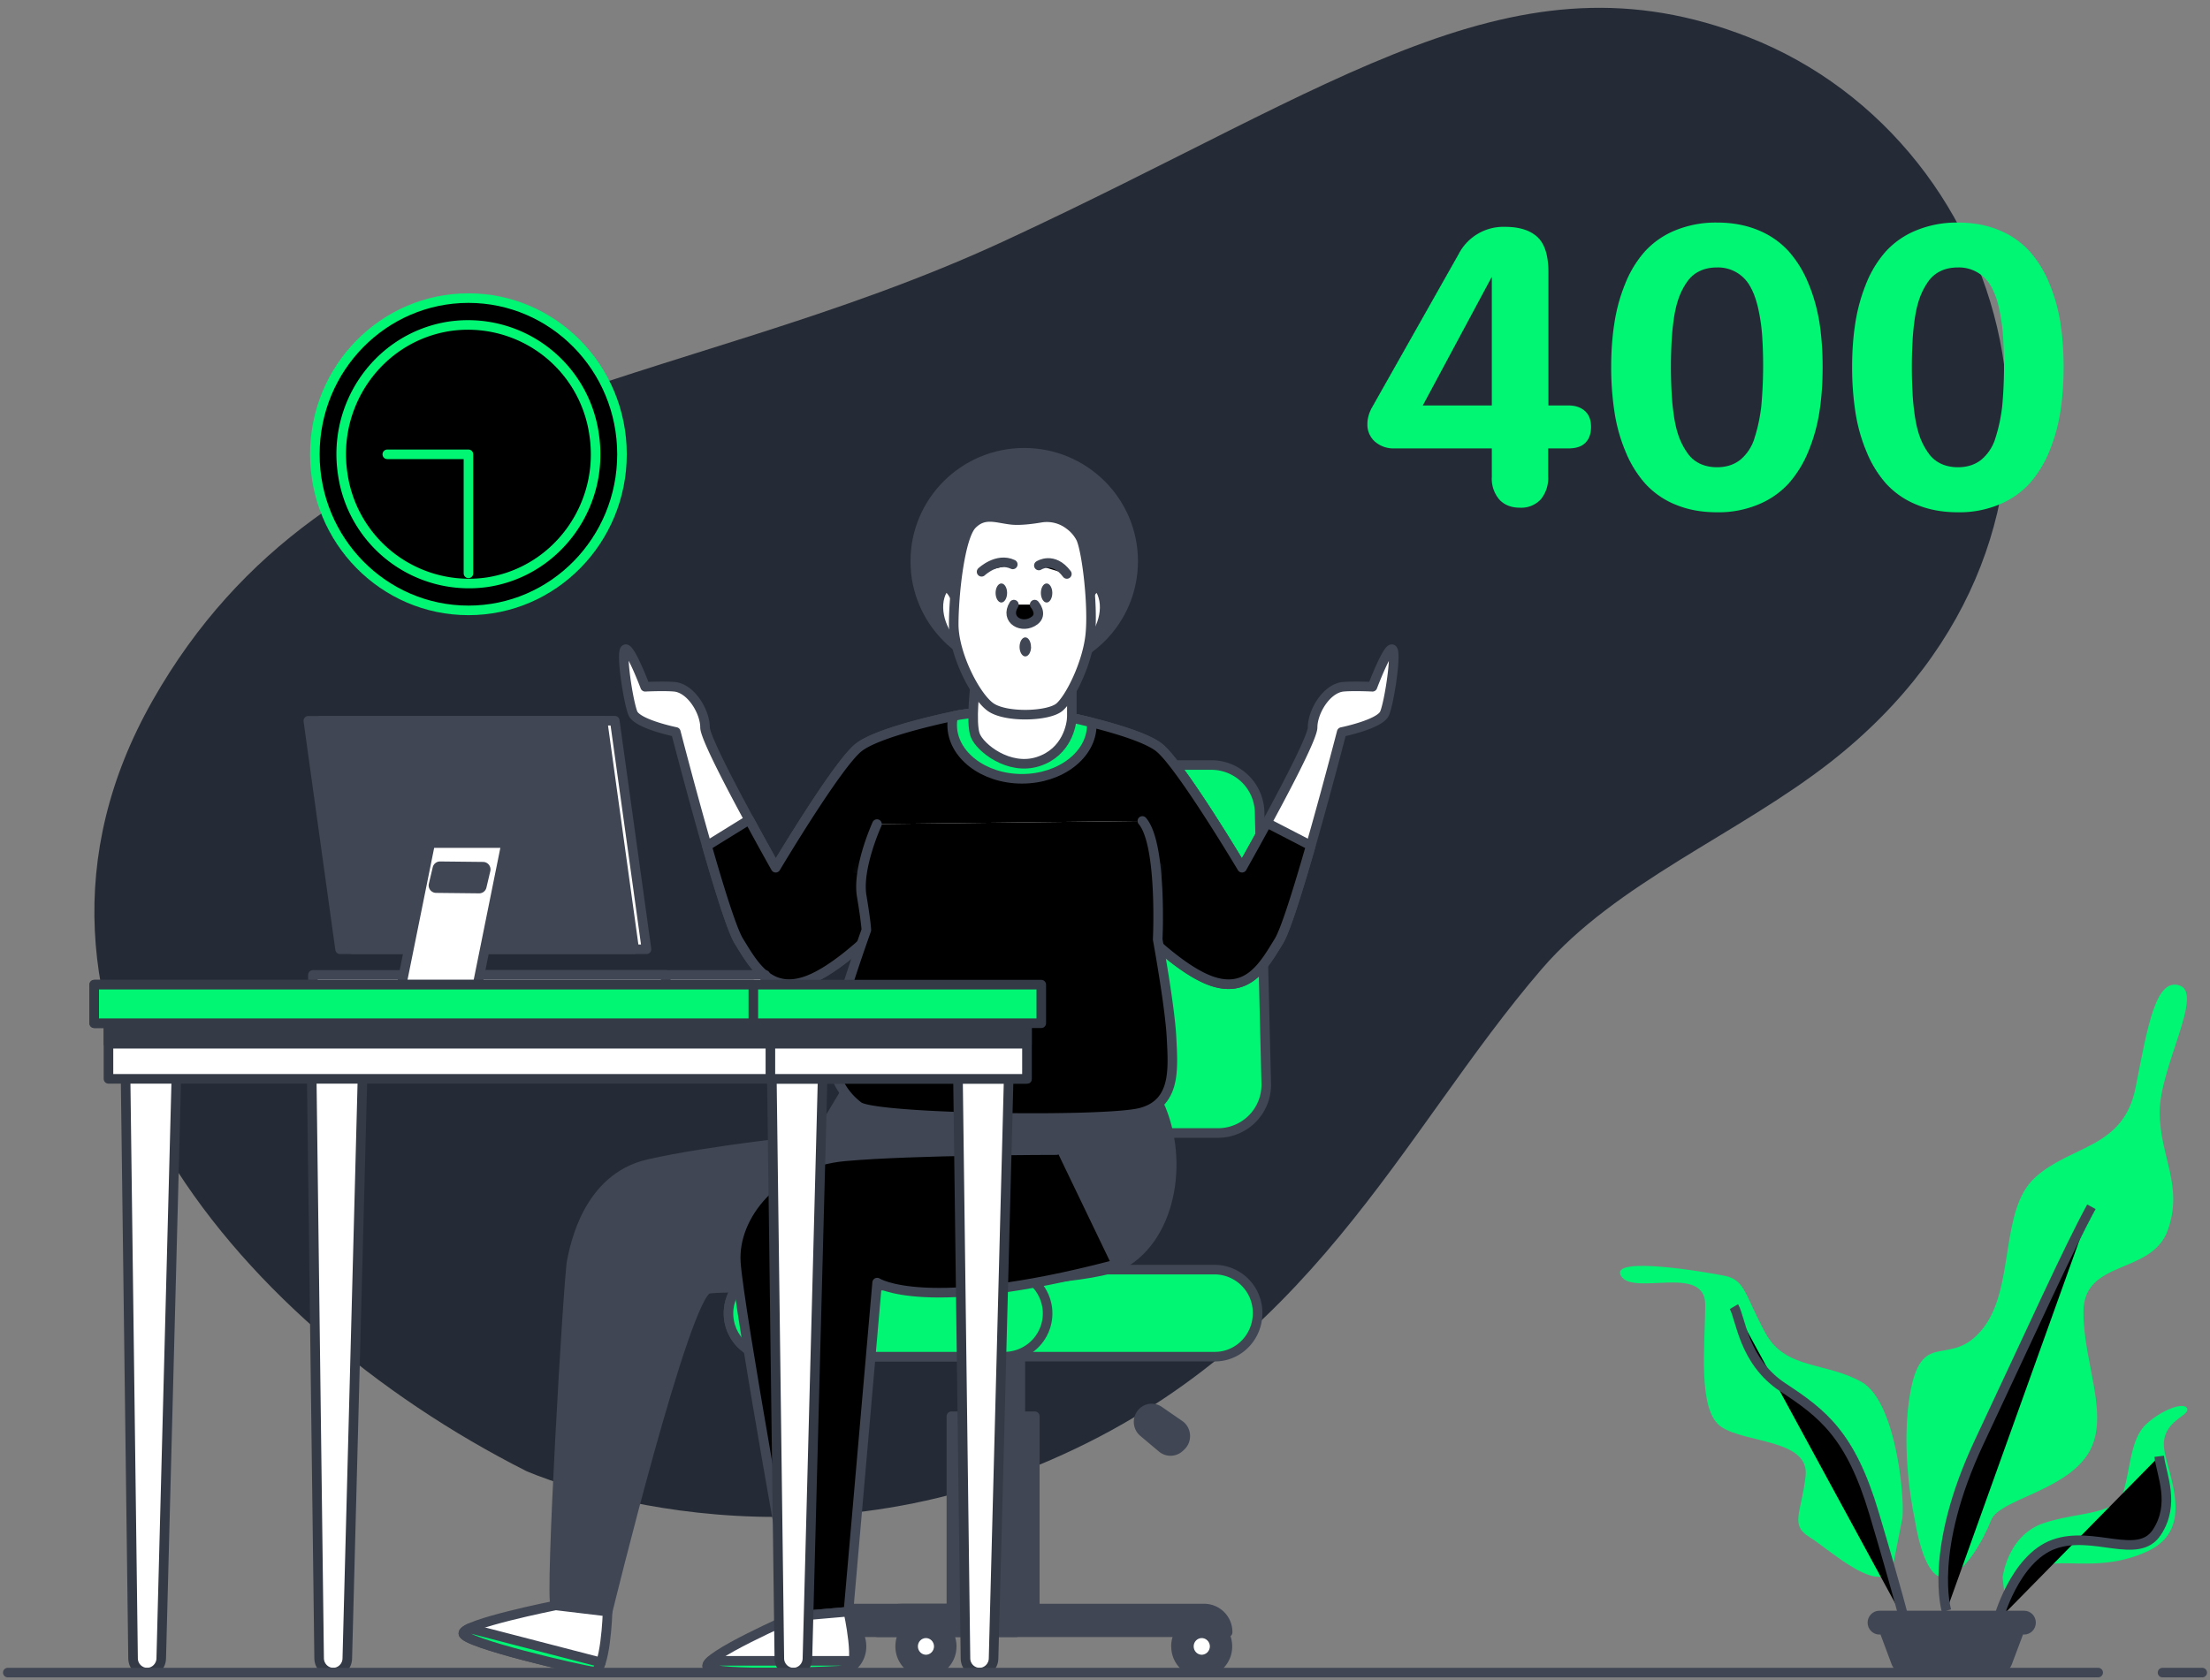 <svg xmlns="http://www.w3.org/2000/svg"  viewBox="0 0 284 216"><rect x="0" y="0" width="284" height="216" fill="#808080" stroke="none"/><path fill="#252B36" d="M67.62 189.09s30.71 13.77 65.82-.75c35.1-14.52 46.5-42.67 64.71-63.81 9.54-11.07 25.15-17.25 37.06-26.55 38.07-29.78 24.34-79.55-10.5-93.2-30.15-11.83-52.4 6.14-95.57 26.16-43.17 20.02-86.86 19.2-109.52 59.09-22.67 39.89 9.81 79.75 48 99.06Z"/><path fill="#00F673" d="M246.08 195.4s-2.06-8.92-.52-16.8c1.55-7.86 5.16-2.61 9.28-7.86 4.13-5.25 2.07-15.21 6.7-19.4 4.65-4.2 11.35-3.68 12.9-11.55 1.55-7.87 2.58-14.16 5.67-13.11 3.1 1.05-2.57 10.49-2.57 16.26 0 5.77 3.09 9.44 1.03 15.21-2.07 5.77-10.83 3.67-10.83 10.5 0 6.81 3.6 13.63.51 18.35-3.1 4.72-11.34 5.77-12.37 8.4-1.03 2.62-3.61 7.34-6.2 7.34-2.57 0-3.6-7.35-3.6-7.35Zm-1.68.09c.52-1.58-.52-15.22-5.16-17.84-4.64-2.62-9.8-1.57-12.37-6.3-2.58-4.71-2.58-6.81-5.16-7.34-2.58-.52-14.95-2.62-13.4 0 1.54 2.63 10.82-1.57 10.82 3.68 0 5.24-1.03 13.63 2.07 15.73 3.1 2.1 11.34 1.58 10.83 6.3-.52 4.72-2.07 6.3.51 7.87 2.58 1.57 9.8 8.39 10.83 3.14l1.03-5.24Z"/><path stroke="#404653" stroke-miterlimit="10" stroke-width="1.23" d="M250.14 207.05s-2.4-7.64 4.2-21.69c6.61-14.05 11.41-24.74 14.42-30.24m-24.03 53.16s-.9-3.67-3.9-13.75-6.6-12.83-11.71-16.19c-5.1-3.36-5.4-8.86-6.3-10.38"/><path fill="#00F673" d="M257.35 202.78s.6-5.5 5.4-7.03c4.8-1.53 9.31-.92 10.21-4.28.9-3.36.9-6.72 3-8.55 2.1-1.83 4.81-2.75 5.11-1.83.3.91-3 1.52-3 4.58 0 3.05 4.5 10.69-2.1 13.74-6.61 3.06-12.02.31-14.42 2.45a88.97 88.97 0 0 0-3.9 3.66l-.3-2.75Z"/><path stroke="#404653" stroke-miterlimit="10" stroke-width="1.23" d="M256.75 208.27s2.1-7.94 7.2-9.77c5.1-1.83 10.81 2.14 13.22-1.53 2.4-3.66.6-7.33.3-9.77"/><path fill="#404653" d="M260.12 207.05H241.5c-.82 0-1.5.69-1.5 1.53 0 .84.68 1.53 1.5 1.53h.16l1.44 3.86c.24.62.81 1.02 1.46 1.02h12.5c.65 0 1.23-.4 1.46-1.02l1.45-3.86h.15c.83 0 1.5-.69 1.5-1.53 0-.84-.67-1.53-1.5-1.53Z"/><path fill="#00F673" d="M192.68 64.22a4.12 4.12 0 0 1-.97-2.92v-3.66h-12.47a3.65 3.65 0 0 1-2.56-.88 2.92 2.92 0 0 1-.96-2.25c0-.65.17-1.31.51-1.99l11.2-19.83a6.48 6.48 0 0 1 6-3.53c1.8 0 3.18.43 4.13 1.3.94.87 1.42 2.37 1.42 4.5v17.16h2.57c.9 0 1.6.24 2.12.71.53.47.79 1.16.79 2.05 0 .87-.24 1.54-.72 2.03-.49.5-1.22.73-2.2.73h-2.59v3.59a4.3 4.3 0 0 1-.95 2.96 3.42 3.42 0 0 1-2.69 1.07c-1.1 0-1.99-.35-2.63-1.04Zm-.97-12.1V35.58l-8.87 16.54h8.88Zm23.59 12.74a10.73 10.73 0 0 1-3.88-2.7 14.33 14.33 0 0 1-2.53-4.12c-.67-1.6-1.15-3.3-1.42-5.09a37.75 37.75 0 0 1-.42-5.78c0-2.04.14-3.94.42-5.7.27-1.76.74-3.44 1.4-5.05a14.1 14.1 0 0 1 2.51-4.1 10.8 10.8 0 0 1 3.89-2.7 13.65 13.65 0 0 1 5.38-1.01c1.97 0 3.74.33 5.3.98a10.8 10.8 0 0 1 3.86 2.66 14.24 14.24 0 0 1 2.54 4.08c.68 1.6 1.16 3.3 1.45 5.07.28 1.77.42 3.7.42 5.77 0 2.06-.13 3.98-.41 5.76a22.14 22.14 0 0 1-1.42 5.09 14.38 14.38 0 0 1-2.53 4.12 10.88 10.88 0 0 1-3.88 2.7 13.23 13.23 0 0 1-5.33 1.01c-1.99 0-3.77-.33-5.34-.99Zm8.38-5.79a5.81 5.81 0 0 0 1.82-2.87c.4-1.26.68-2.6.84-4a58.12 58.12 0 0 0 .11-9.04 24.1 24.1 0 0 0-.5-3.47c-.26-1.15-.6-2.1-1.02-2.83a4.69 4.69 0 0 0-4.28-2.48c-.83 0-1.56.15-2.2.45a4.1 4.1 0 0 0-1.6 1.33 8.8 8.8 0 0 0-1.06 1.99c-.28.74-.5 1.61-.66 2.62a32.3 32.3 0 0 0-.31 3.02 59.8 59.8 0 0 0 0 6.77c.05 1 .16 2.02.31 3.04.16 1.02.38 1.9.66 2.65.29.75.65 1.41 1.07 2 .42.6.95 1.04 1.59 1.35.64.3 1.37.46 2.2.46 1.2 0 2.22-.33 3.03-.99Zm22.59 5.79a10.72 10.72 0 0 1-3.9-2.7 14.31 14.31 0 0 1-2.52-4.12c-.67-1.6-1.15-3.3-1.42-5.09a37.62 37.62 0 0 1-.42-5.78c0-2.04.14-3.94.42-5.7a22.6 22.6 0 0 1 1.4-5.05 14.1 14.1 0 0 1 2.51-4.1 10.79 10.79 0 0 1 3.9-2.7 13.6 13.6 0 0 1 5.37-1.01c1.97 0 3.74.33 5.3.98a10.8 10.8 0 0 1 3.86 2.66 14.22 14.22 0 0 1 2.54 4.08c.68 1.6 1.16 3.3 1.45 5.07.28 1.77.43 3.7.43 5.77 0 2.06-.14 3.98-.42 5.76a22.14 22.14 0 0 1-1.42 5.09 14.38 14.38 0 0 1-2.53 4.12 10.88 10.88 0 0 1-3.88 2.7 13.23 13.23 0 0 1-5.33 1.01c-1.99 0-3.77-.33-5.34-.99Zm8.37-5.79a5.82 5.82 0 0 0 1.82-2.87c.4-1.26.68-2.6.84-4a57.44 57.44 0 0 0 .1-9.04 24.1 24.1 0 0 0-.5-3.47 9.98 9.98 0 0 0-1.01-2.83 4.69 4.69 0 0 0-4.28-2.48c-.83 0-1.57.15-2.2.45a4.1 4.1 0 0 0-1.6 1.33 8.8 8.8 0 0 0-1.06 1.99c-.28.74-.5 1.61-.66 2.62a32.29 32.29 0 0 0-.31 3.02 60.45 60.45 0 0 0 0 6.78c.05 1 .16 2.01.31 3.03.16 1.02.38 1.9.66 2.65a8.7 8.7 0 0 0 1.07 2c.42.6.95 1.04 1.59 1.35.63.3 1.37.46 2.2.46 1.2 0 2.22-.33 3.03-.99Z"/><path stroke="#00F673" stroke-linecap="round" stroke-linejoin="round" stroke-miterlimit="10" stroke-width="1.23" d="M60.2 78.46c10.9 0 19.73-8.98 19.73-20.07S71.09 38.32 60.2 38.32c-10.9 0-19.74 8.98-19.74 20.07S49.3 78.46 60.2 78.46Z"/><path stroke="#00F673" stroke-linecap="round" stroke-linejoin="round" stroke-miterlimit="10" stroke-width="1.23" d="M62.74 74.82c8.92-1.43 15.01-9.95 13.6-19.02a16.37 16.37 0 0 0-18.69-13.84c-8.92 1.43-15.01 9.94-13.6 19.02a16.39 16.39 0 0 0 18.7 13.84Z"/><path stroke="#00F673" stroke-linecap="round" stroke-linejoin="round" stroke-miterlimit="10" stroke-width="1.23" d="M49.77 58.4H60.2v15.3"/><path fill="#404653" stroke="#404653" stroke-linecap="round" stroke-linejoin="round" stroke-miterlimit="10" stroke-width="1.23" d="M151.12 211.63a3.34 3.34 0 0 1 3.31-3.37c1.83 0 3.3 1.51 3.3 3.37a3.34 3.34 0 0 1-3.3 3.37 3.33 3.33 0 0 1-3.3-3.37Z"/><path fill="#fff" stroke="#404653" stroke-linecap="round" stroke-linejoin="round" stroke-miterlimit="10" stroke-width="1.23" d="M152.78 211.63c0-.93.74-1.68 1.65-1.68.91 0 1.66.75 1.66 1.68 0 .93-.75 1.69-1.66 1.69-.91 0-1.65-.76-1.65-1.69Z"/><path fill="#404653" stroke="#404653" stroke-linecap="round" stroke-linejoin="round" stroke-miterlimit="10" stroke-width="1.23" d="M115.68 211.63a3.34 3.34 0 0 1 3.3-3.37 3.34 3.34 0 0 1 3.32 3.37 3.34 3.34 0 0 1-3.31 3.37 3.34 3.34 0 0 1-3.31-3.37Z"/><path fill="#fff" stroke="#404653" stroke-linecap="round" stroke-linejoin="round" stroke-miterlimit="10" stroke-width="1.23" d="M117.34 211.63c0-.93.74-1.68 1.65-1.68.91 0 1.65.75 1.65 1.68 0 .93-.74 1.69-1.65 1.69-.91 0-1.65-.76-1.65-1.69Z"/><path fill="#404653" stroke="#404653" stroke-linecap="round" stroke-linejoin="round" stroke-miterlimit="10" stroke-width="1.23" d="M104.1 211.63a3.34 3.34 0 0 1 3.31-3.37c1.83 0 3.3 1.51 3.3 3.37a3.34 3.34 0 0 1-3.3 3.37 3.33 3.33 0 0 1-3.3-3.37Z"/><path fill="#fff" stroke="#404653" stroke-linecap="round" stroke-linejoin="round" stroke-miterlimit="10" stroke-width="1.23" d="M105.76 211.63c0-.93.74-1.68 1.65-1.68.92 0 1.66.75 1.66 1.68 0 .93-.74 1.69-1.66 1.69-.91 0-1.65-.76-1.65-1.69Z"/><path fill="#404653" stroke="#404653" stroke-linecap="round" stroke-linejoin="round" stroke-miterlimit="10" stroke-width="1.23" d="M124.12 207.78h7v-36.42a.02.02 0 0 0-.02-.02h-6.96a.02.02 0 0 0-.02.02v36.42Z"/><path fill="#404653" stroke="#404653" stroke-linecap="round" stroke-linejoin="round" stroke-miterlimit="10" stroke-width="1.23" d="M122.25 207.78h10.73v-25.73h-10.72v25.73Zm12.53-42.54h8.96c.01 0 .02-.01.02-.03v-19.58h-9v19.58c0 .02.01.03.02.03Z"/><path fill="#00F673" stroke="#404653" stroke-linecap="round" stroke-linejoin="round" stroke-miterlimit="10" stroke-width="1.23" d="M121.54 145.64h35.04a6.2 6.2 0 0 0 6.14-6.4l-.85-34.8a6.2 6.2 0 0 0-6.14-6.1H126.8a6.18 6.18 0 0 0-6.07 5.3l-5.26 34.8a6.22 6.22 0 0 0 6.07 7.2Z"/><path fill="#404653" stroke="#404653" stroke-linecap="round" stroke-linejoin="round" stroke-miterlimit="10" stroke-width="1.23" d="m148.95 181.35 2.61 1.8c.9.61 1.02 1.91.25 2.69l-.19.18a1.7 1.7 0 0 1-2.29.1l-2.4-2.02a1.74 1.74 0 0 1-.14-2.52c.57-.6 1.48-.7 2.16-.23Z"/><path fill="#00F673" stroke="#404653" stroke-linecap="round" stroke-linejoin="round" stroke-miterlimit="10" stroke-width="1.23" d="M99.12 174.39h57c3.03 0 5.49-2.5 5.49-5.6a5.55 5.55 0 0 0-5.5-5.59H99.12c-3.03 0-5.5 2.5-5.5 5.6a5.56 5.56 0 0 0 5.5 5.59Z"/><path fill="#00F673" stroke="#404653" stroke-linecap="round" stroke-linejoin="round" stroke-miterlimit="10" stroke-width="1.23" d="M93.66 168.12a5.68 5.68 0 0 1 5.7-4.92h29.53a5.68 5.68 0 0 1 5.69 4.92 5.56 5.56 0 0 1-5.46 6.27h-30a5.56 5.56 0 0 1-5.46-6.27Z"/><path fill="#404653" stroke="#404653" stroke-linecap="round" stroke-linejoin="round" stroke-miterlimit="10" stroke-width="1.23" d="M103.04 209.82h54.72a3.02 3.02 0 0 0-3-3.05h-48.72c-1.66 0-3 1.36-3 3.05Z"/><path fill="#404653" stroke="#404653" stroke-linecap="round" stroke-linejoin="round" stroke-miterlimit="10" stroke-width="1.23" d="M112.78 209.82h17.8v-3.05h-14.8c-1.66 0-3 1.36-3 3.05Zm-3.82-70-3.95 6.61s-13.8 1.4-21.68 3.21c-7.88 1.8-9.46 10.63-9.85 12.43-.44 2.02-2.89 44.1-2.1 44.3.79.2 6.7.8 6.7.8s9.98-40.89 12.94-41.49c2.96-.6 46.72.4 53.22-3.2 6.5-3.61 8.08-14.04 4.34-21.26-3.75-7.22-39.62-1.4-39.62-1.4Z"/><path fill="#404653" d="M135.76 147.84s-18.33 0-27.2.8c-8.87.8-14.39 7.62-14 13.63.4 6.02 7.57 45.5 7.57 45.5l6.9-.6 3.69-42.3s6.16 4.07 30.17-2.2"/><path stroke="#404653" stroke-linecap="round" stroke-linejoin="round" stroke-miterlimit="10" stroke-width="1.23" d="M135.76 147.84s-18.33 0-27.2.8c-8.87.8-14.39 7.62-14 13.63.4 6.02 7.57 45.5 7.57 45.5l6.9-.6 3.69-42.3s6.16 4.07 30.17-2.2"/><path fill="#fff" stroke="#404653" stroke-linecap="round" stroke-linejoin="round" stroke-miterlimit="10" stroke-width="1.23" d="M178.93 83.47c-.59-.4-2.56 4.81-2.56 4.81s-2.37-.12-3.75 0c-2.16.2-3.94 3.21-3.94 5.22 0 2-9.07 18.04-9.07 18.04s-7.88-13.23-10.64-15.44c-2.76-2.2-13.01-4.2-13.01-4.2a40.2 40.2 0 0 0-12.63 0s-10.25 2-13.01 4.2-10.64 15.44-10.64 15.44S90.6 95.5 90.6 93.5s-1.78-5.02-3.94-5.22c-1.38-.12-3.75 0-3.75 0s-1.97-5.21-2.56-4.81c-.6.4.4 6.82.98 8.22.6 1.4 5.52 2.4 5.52 2.4s6.11 23.67 8.08 26.88c1.98 3.2 4.14 7.22 9.47 4.8 5.32-2.4 12.02-10.22 12.02-10.22l11.25.18v.02h1.56v-.02l13.62-.18s6.7 7.82 12.02 10.23c5.33 2.4 7.5-1.6 9.47-4.81 1.97-3.21 8.08-26.87 8.08-26.87s4.92-1 5.51-2.4c.6-1.41 1.58-7.83 1-8.23Z"/><path fill="#fff" d="M162.8 105.77c-1.74 3.2-3.19 5.77-3.19 5.77s-7.88-13.23-10.64-15.44c-2.76-2.2-13.01-4.21-13.01-4.21a40.2 40.2 0 0 0-12.63 0s-10.25 2-13.01 4.21c-2.76 2.2-10.64 15.44-10.64 15.44s-1.57-2.78-3.4-6.17l-5.43 3.36c1.58 5.53 3.23 10.83 4.1 12.24 1.97 3.2 4.13 7.21 9.46 4.8 5.32-2.4 12.02-10.22 12.02-10.22l11.25.18v.02h1.56v-.02l13.62-.18s6.7 7.82 12.02 10.23c5.33 2.4 7.5-1.6 9.47-4.81.86-1.4 2.51-6.73 4.1-12.28l-5.65-2.92Z"/><path stroke="#404653" stroke-linecap="round" stroke-linejoin="round" stroke-miterlimit="10" stroke-width="1.23" d="M162.8 105.77c-1.74 3.2-3.19 5.77-3.19 5.77s-7.88-13.23-10.64-15.44c-2.76-2.2-13.01-4.21-13.01-4.21a40.2 40.2 0 0 0-12.63 0s-10.25 2-13.01 4.21c-2.76 2.2-10.64 15.44-10.64 15.44s-1.57-2.78-3.4-6.17l-5.43 3.36c1.58 5.53 3.23 10.83 4.1 12.24 1.97 3.2 4.13 7.21 9.46 4.8 5.32-2.4 12.02-10.22 12.02-10.22l11.25.18v.02h1.56v-.02l13.62-.18s6.7 7.82 12.02 10.23c5.33 2.4 7.5-1.6 9.47-4.81.86-1.4 2.51-6.73 4.1-12.28l-5.65-2.92Z"/><path fill="#fff" d="M112.7 105.93s-2.56 5.61-1.97 9.22c.6 3.6.6 4.41.6 4.41s-3.75 10.43-4.34 14.24a8.69 8.69 0 0 0 3.35 8.42c2.16 1.6 31.73 2 36.27.8 4.53-1.2 4.14-5.61 3.94-9.62-.2-4.01-1.78-12.64-1.78-12.64s.6-12.23-1.97-15.23"/><mask id="a" width="45" height="39" x="106" y="105" maskUnits="userSpaceOnUse" style="mask-type:luminance"><path fill="#fff" d="M112.7 105.93s-2.56 5.61-1.97 9.22c.6 3.61.6 4.41.6 4.41s-3.75 10.43-4.34 14.24a8.69 8.69 0 0 0 3.35 8.42c2.16 1.6 31.73 2 36.27.8 4.53-1.2 4.14-5.61 3.94-9.62-.2-4.01-1.78-12.63-1.78-12.63s.6-12.23-1.97-15.24"/></mask><g mask="url(#a)"><path fill="#404653" d="M135.32 113.98c-.86 0-1.76-.35-2.76-1.28-2.69-2.5-4.48-2.93-6.39-1.52l-.89.68c-1.97 1.53-3.83 2.98-6.75 1.15-.67-.42-1.28-.87-1.81-1.26-1.96-1.45-2.82-1.99-4.22-.82-1.05.87-1.88 1.39-2.78 1.27-1.18-.14-2.01-1.26-3.66-3.5l-.1-.15c-.66-.89-1.4-1.37-2.17-1.42-1.34-.1-2.5 1.04-2.5 1.05a.7.7 0 0 1-1.02 0 .73.73 0 0 1 0-1.03c.07-.06 1.62-1.62 3.62-1.47 1.21.08 2.29.76 3.2 2l.12.15c1.27 1.72 2.1 2.86 2.68 2.93.33.04.85-.24 1.7-.96 2.32-1.92 4.1-.61 5.97.77.54.4 1.1.81 1.72 1.2 2.08 1.3 3.23.41 5.14-1.07l.91-.7c3.17-2.34 5.92-.5 8.2 1.63 1.7 1.59 2.77.89 5.03-.84.44-.33.89-.68 1.37-1.02l.23-.16c2.91-2.06 3.23-1.88 7.17.33l1.06.6c1.37.76 2.2 1.23 2.6 1.2.3 0 .67-.42 1.42-1.29.3-.35.67-.77 1.11-1.25 3.2-3.48 4.24-3.25 6.8-2.06l.2.1c.37.16.52.59.36.95a.71.71 0 0 1-.95.37l-.2-.1c-2.13-.99-2.51-1.16-5.17 1.73-.43.47-.78.88-1.08 1.22-2.05 2.38-2.48 2.25-5.78.4l-1.05-.6c-3.5-1.95-3.5-1.95-5.68-.4l-.22.15c-.47.33-.9.67-1.33.99-1.35 1.03-2.66 2.03-4.1 2.03Zm4.1 4.94c.42-.32.86-.66 1.33-.99l.22-.16c2.19-1.54 2.19-1.54 5.67.42l1.06.59c3.3 1.85 3.73 1.98 5.78-.4.3-.34.65-.75 1.08-1.22 2.66-2.9 3.04-2.72 5.17-1.73l.2.1a.7.7 0 0 0 .95-.37c.16-.36 0-.8-.35-.96l-.21-.1c-2.56-1.18-3.6-1.42-6.8 2.07-.44.48-.8.9-1.11 1.25-.75.87-1.12 1.28-1.42 1.3-.4.02-1.24-.45-2.6-1.22l-1.06-.59c-3.94-2.2-4.26-2.39-7.17-.33l-.23.16c-.48.34-.94.69-1.37 1.02-2.26 1.73-3.33 2.43-5.03.84-2.28-2.12-5.03-3.97-8.2-1.63l-.91.7c-1.91 1.48-3.06 2.38-5.15 1.07-.62-.39-1.17-.8-1.71-1.2-1.88-1.38-3.65-2.69-5.96-.77-.86.72-1.36 1-1.7.96-.59-.07-1.43-1.2-2.7-2.93l-.1-.15c-.92-1.24-2-1.92-3.21-2-2-.15-3.55 1.4-3.62 1.47a.73.73 0 0 0 0 1.03.7.7 0 0 0 1.01 0c.01-.01 1.17-1.16 2.5-1.06.79.06 1.51.54 2.17 1.43l.11.15c1.65 2.24 2.47 3.36 3.66 3.5.9.12 1.73-.4 2.78-1.27 1.4-1.17 2.25-.63 4.22.82.53.4 1.14.84 1.8 1.26 2.92 1.83 4.79.38 6.76-1.15l.9-.68c1.9-1.42 3.7-.99 6.38 1.52 1 .93 1.9 1.29 2.76 1.29 1.44 0 2.75-1 4.1-2.04Z"/></g><path stroke="#404653" stroke-linecap="round" stroke-linejoin="round" stroke-miterlimit="10" stroke-width="1.23" d="M112.7 105.93s-2.56 5.61-1.97 9.22c.6 3.6.6 4.41.6 4.41s-3.75 10.43-4.34 14.24a8.69 8.69 0 0 0 3.35 8.42c2.16 1.6 31.73 2 36.27.8 4.53-1.2 4.14-5.61 3.94-9.62-.2-4.01-1.78-12.64-1.78-12.64s.6-12.23-1.97-15.23"/><path fill="#00F673" stroke="#404653" stroke-linecap="round" stroke-linejoin="round" stroke-miterlimit="10" stroke-width="1.23" d="m123.33 91.89-.84.17c-.08.37-.13.75-.13 1.13 0 3.82 4.02 6.92 8.97 6.92 4.95 0 8.97-3.1 8.97-6.92l-.02-.32c-2.4-.6-4.32-.98-4.32-.98-4.6-.62-8.12-.72-12.63 0Z"/><path fill="#fff" stroke="#404653" stroke-linecap="round" stroke-linejoin="round" stroke-miterlimit="10" stroke-width="1.23" d="M125.32 88.08s-.6 4.81 0 6.42c.59 1.6 4.33 4.6 8.08 3.4 3.74-1.2 4.34-4.8 4.34-5.8v-5.62l-12.23.4-.2 1.2Z"/><path fill="#404653" stroke="#404653" stroke-linecap="round" stroke-linejoin="round" stroke-miterlimit="10" stroke-width="1.23" d="M131.62 86.08c7.73 0 14-6.24 14-13.94 0-7.7-6.27-13.94-14-13.94s-14 6.24-14 13.94c0 7.7 6.27 13.94 14 13.94Z"/><path fill="#fff" stroke="#404653" stroke-linecap="round" stroke-linejoin="round" stroke-miterlimit="10" stroke-width="1.23" d="M122.76 76.85s-1.19-2.8-1.98-.2c-.78 2.6 1 5.82 2.17 6.02 1.19.2-.2-5.82-.2-5.82Zm17.04 0s1.18-2.8 1.96-.2c.8 2.6-.98 5.81-2.16 6.02-1.19.2.2-5.82.2-5.82Z"/><path fill="#fff" stroke="#404653" stroke-linecap="round" stroke-linejoin="round" stroke-miterlimit="10" stroke-width="1.23" d="M137.45 67.49a4.75 4.75 0 0 0-3.75-.93c-1.13.19-2.59.37-3.65.27-1.97-.2-3.55-1-5.13.6-1.57 1.6-2.36 9.02-2.36 12.83 0 3.8 2.76 9.22 4.73 10.63 1.97 1.4 7.49 1.2 8.87 0 1.38-1.2 3.55-5.62 3.94-9.23.4-3.6-.4-10.62-1.18-12.43a4.87 4.87 0 0 0-1.47-1.74Z"/><path fill="#404653" d="M128.68 77.45c.4 0 .74-.55.74-1.23 0-.68-.33-1.22-.74-1.22-.4 0-.74.54-.74 1.22 0 .68.34 1.23.74 1.23Zm6.55-1.23c0 .68-.33 1.23-.73 1.23-.4 0-.74-.55-.74-1.23 0-.68.33-1.22.74-1.22.4 0 .73.55.73 1.22Zm-2.73 6.94c0 .67-.34 1.22-.74 1.22-.4 0-.74-.55-.74-1.22 0-.68.33-1.23.74-1.23.4 0 .73.55.73 1.23Z"/><path fill="#fff" d="M130.29 77.72c-1.22 1.97 1.1 3.23 2.67 2.04 1.07-.82 0-2.04 0-2.04"/><path stroke="#404653" stroke-linecap="round" stroke-linejoin="round" stroke-miterlimit="10" stroke-width="1.23" d="M130.29 77.72c-1.22 1.97 1.1 3.23 2.67 2.04 1.07-.82 0-2.04 0-2.04m-6.82-4.22s2-1.9 4.01-.95m3.35.14s1.87-1.23 3.6 1.09"/><path fill="#fff" stroke="#404653" stroke-linecap="round" stroke-linejoin="round" stroke-miterlimit="10" stroke-width="1.23" d="M71.38 206.37s-11.84 2.36-11.84 3.59c0 1.22 15.08 4.7 16.7 4.9 1.6.21 1.84-7.7 1.84-7.7l-6.7-.8Z"/><path fill="#00F673" stroke="#404653" stroke-linecap="round" stroke-linejoin="round" stroke-miterlimit="10" stroke-width="1.23" d="m77.22 213.69-16.9-4.38c-.49.23-.78.45-.78.65 0 1.22 15.08 4.7 16.7 4.9.4.06.73-.42.98-1.17Z"/><path fill="#fff" stroke="#404653" stroke-linecap="round" stroke-linejoin="round" stroke-miterlimit="10" stroke-width="1.23" d="M102.13 207.77s-12.02 5.26-11.21 6.48c.8 1.23 16.5.62 18.1.41 1.61-.2 0-7.49 0-7.49l-6.9.6Z"/><path fill="#00F673" stroke="#404653" stroke-linecap="round" stroke-linejoin="round" stroke-miterlimit="10" stroke-width="1.23" d="M91.31 213.49c-.35.32-.51.59-.4.77.81 1.22 16.5.61 18.11.4.39-.04.59-.5.67-1.17H91.31Z"/><path fill="#fff" stroke="#404653" stroke-linecap="round" stroke-linejoin="round" stroke-miterlimit="10" stroke-width="1.23" d="M53 127.18h45.34v-1.86H52.99v1.86Z"/><path fill="#fff" stroke="#404653" stroke-linecap="round" stroke-linejoin="round" stroke-miterlimit="10" stroke-width="1.23" d="M40.2 127.18h45.35v-1.86H40.21v1.86Zm5.06-5.16h37.82L79 92.64H41.2L45.26 122Z"/><path fill="#404653" stroke="#404653" stroke-linecap="round" stroke-linejoin="round" stroke-miterlimit="10" stroke-width="1.23" d="M43.7 122.02h37.8l-4.07-29.37H39.62L43.7 122Z"/><path fill="#fff" stroke="#404653" stroke-linecap="round" stroke-linejoin="round" stroke-miterlimit="10" stroke-width="1.23" d="m55.29 108.37-3.8 18.82h9.76l3.8-18.82h-9.76Zm6.62 5.58a.34.34 0 0 1-.34.27l-5.53-.06a.35.35 0 0 1-.33-.43l.5-2.11a.35.35 0 0 1 .34-.27l5.52.06c.23 0 .39.21.34.43l-.5 2.11Z"/><path fill="#fff" stroke="#343A46" stroke-linecap="round" stroke-linejoin="round" stroke-miterlimit="10" stroke-width="1.23" d="m129.64 137.9-1.96 75.3c-.02 1-.83 1.8-1.8 1.8-1 0-1.8-.81-1.81-1.82l-.97-75.28h6.54Zm-23.91 0-1.97 75.3c-.02 1-.82 1.8-1.8 1.8-1 0-1.8-.81-1.81-1.82l-.97-75.28h6.55Zm-59.13 0-1.97 75.3c-.02 1-.83 1.8-1.8 1.8-1 0-1.8-.81-1.82-1.82l-.96-75.28h6.54Zm-23.92 0-1.96 75.3c-.03 1-.83 1.8-1.81 1.8-1 0-1.8-.81-1.81-1.82l-.97-75.28h6.55Z"/><path fill="#fff" stroke="#343A46" stroke-linecap="round" stroke-linejoin="round" stroke-miterlimit="10" stroke-width="1.23" d="M13.94 138.68h118.03v-9.01H13.94v9.01Z"/><path fill="#fff" stroke="#343A46" stroke-linecap="round" stroke-linejoin="round" stroke-miterlimit="10" stroke-width="1.23" d="M99 138.68h32.97v-9.01H99v9.01Z"/><path fill="#343A46" stroke="#343A46" stroke-linecap="round" stroke-linejoin="round" stroke-miterlimit="10" stroke-width="1.23" d="M13.94 134.17h118.03v-4.5H13.94v4.5Z"/><path fill="#00F673" stroke="#343A46" stroke-linecap="round" stroke-linejoin="round" stroke-miterlimit="10" stroke-width="1.23" d="M12.11 131.53h121.7v-4.96H12.1v4.96Z"/><path fill="#00F673" stroke="#343A46" stroke-linecap="round" stroke-linejoin="round" stroke-miterlimit="10" stroke-width="1.23" d="M12.11 131.53h84.7v-4.96h-84.7v4.96Z"/><path stroke="#404653" stroke-linecap="round" stroke-linejoin="round" stroke-miterlimit="10" stroke-width="1.23" d="M277.9 215h5.1M1 215h268.63"/></svg>